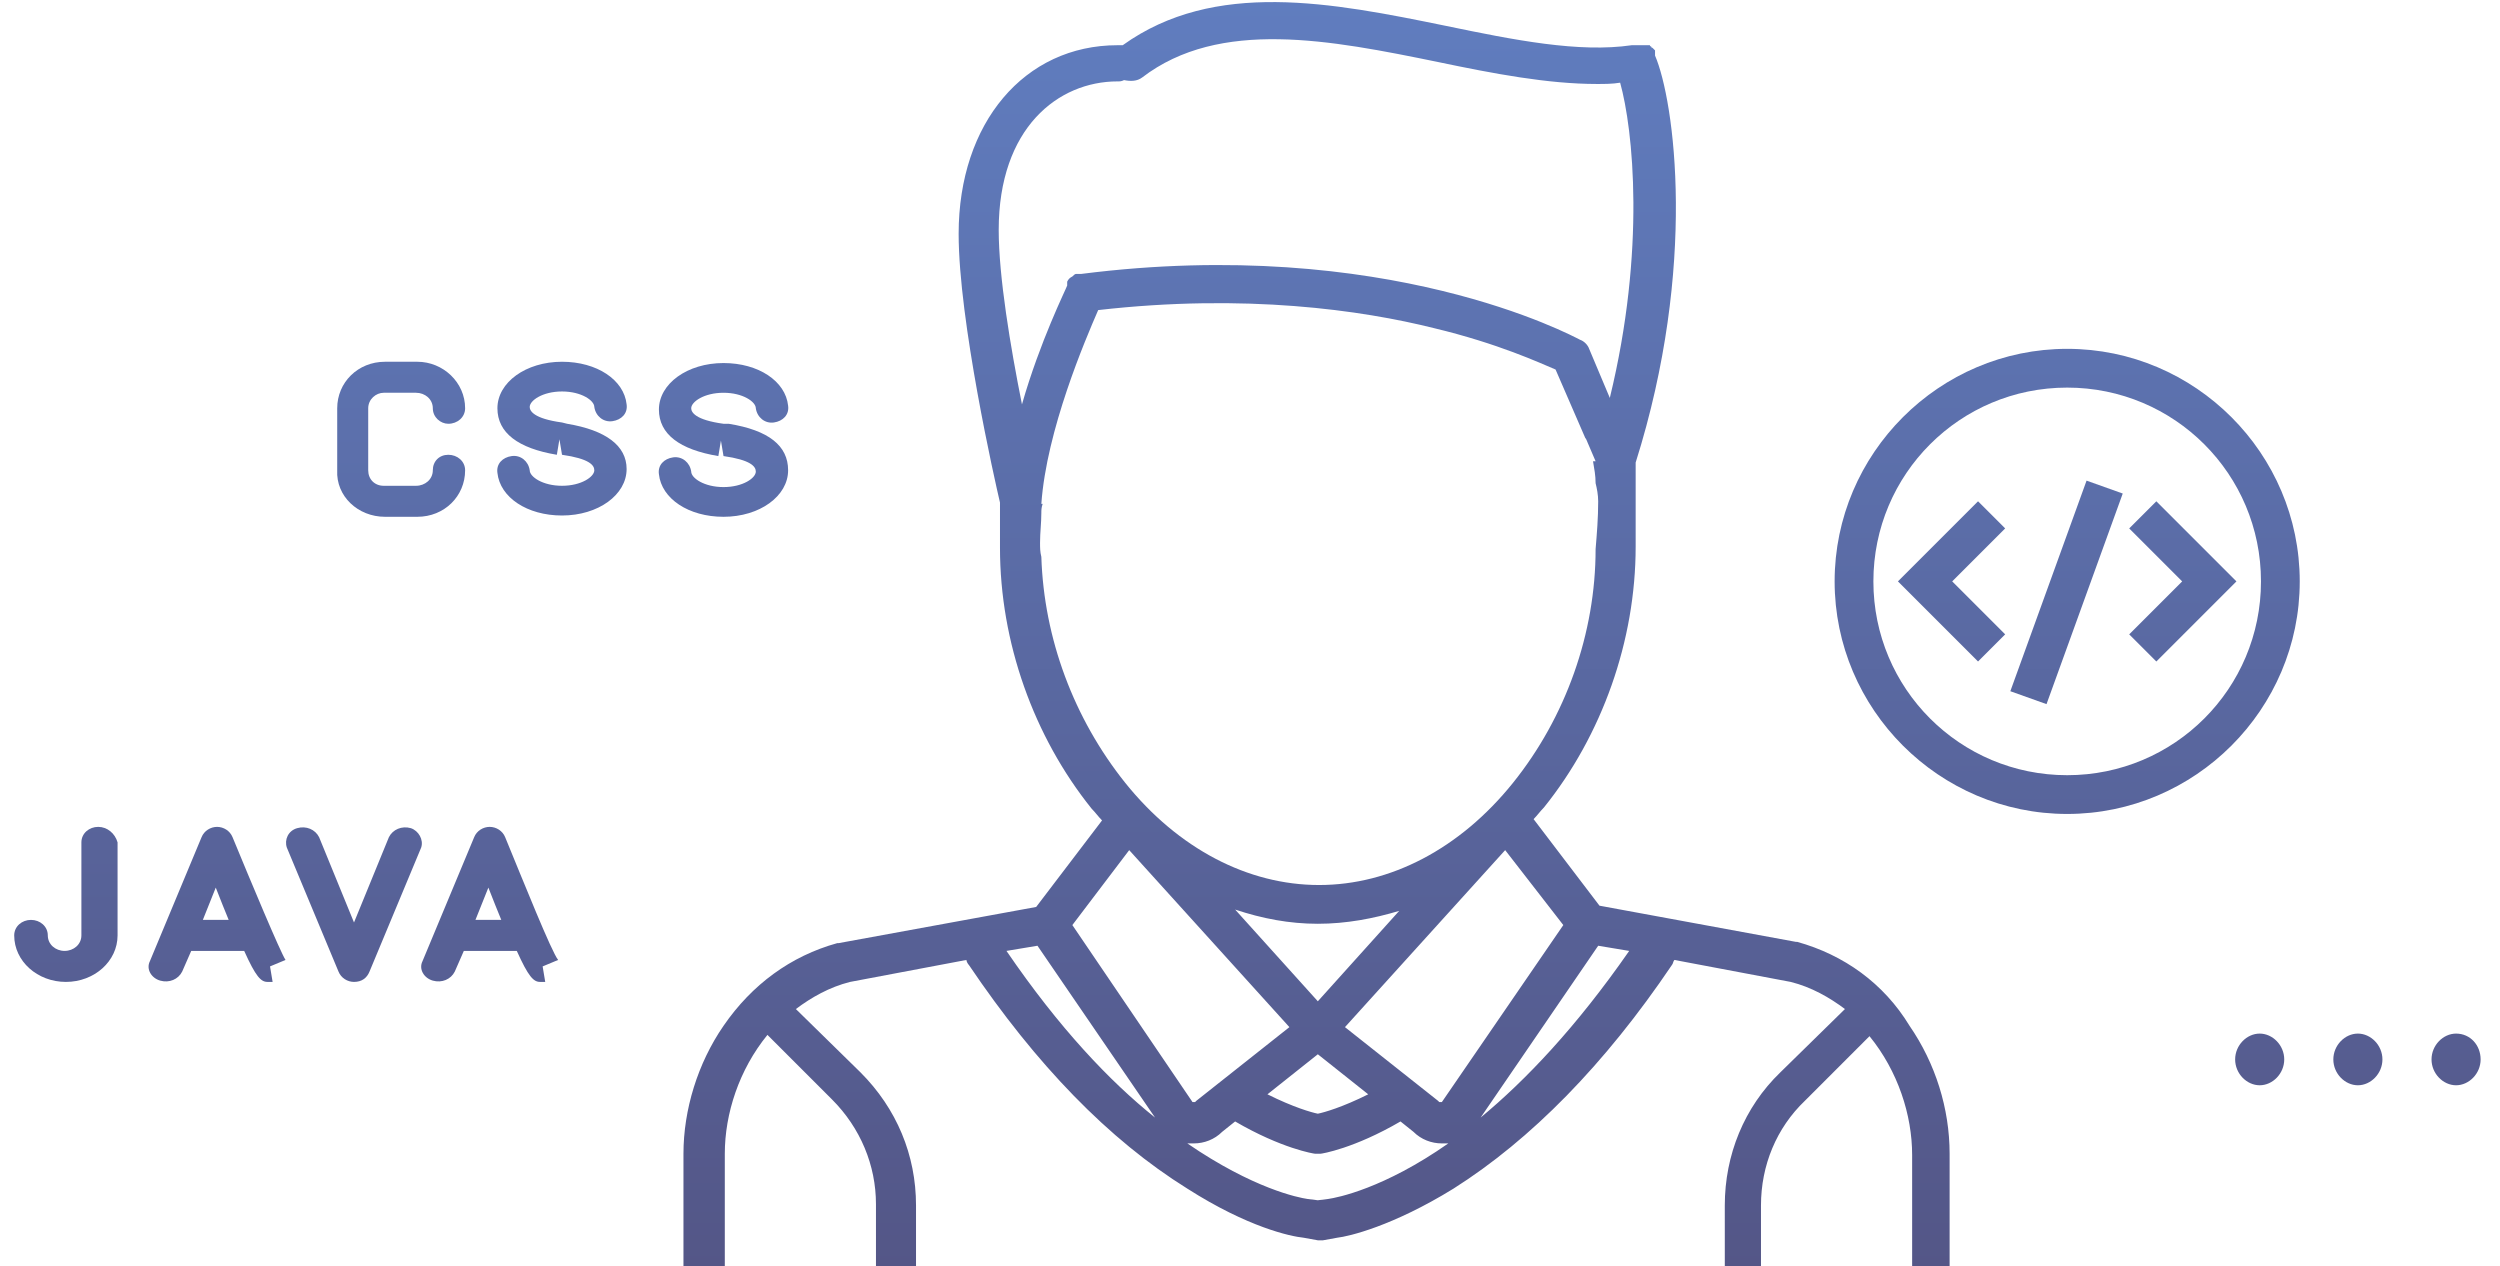 <?xml version="1.0" encoding="utf-8"?>
<!-- Generator: Adobe Illustrator 19.0.1, SVG Export Plug-In . SVG Version: 6.00 Build 0)  -->
<svg version="1.1" id="Слой_1" xmlns="http://www.w3.org/2000/svg" xmlns:xlink="http://www.w3.org/1999/xlink" x="0px" y="0px"
	 viewBox="68 -32 193.5 98" style="enable-background:new 68 -32 193.5 98;" xml:space="preserve">
<style type="text/css">
	.st0{fill:url(#SVGID_1_);}
	.st1{fill:url(#SVGID_2_);}
	.st2{fill:url(#SVGID_3_);}
	.st3{fill:url(#SVGID_4_);}
	.st4{fill:url(#SVGID_5_);}
	.st5{fill:url(#SVGID_6_);}
	.st6{fill:url(#SVGID_7_);}
	.st7{fill:url(#SVGID_8_);}
	.st8{fill:url(#SVGID_9_);}
	.st9{fill:url(#SVGID_10_);}
	.st10{fill:url(#SVGID_11_);}
	.st11{fill:url(#SVGID_12_);}
	.st12{fill:url(#SVGID_13_);}
	.st13{fill:url(#SVGID_14_);}
	.st14{fill:url(#SVGID_15_);}
</style>
<g>
	<g>
		
			<linearGradient id="SVGID_1_" gradientUnits="userSpaceOnUse" x1="73.1" y1="71" x2="73.1" y2="-33.004" gradientTransform="matrix(1 0 0 -1 0 39)">
			<stop  offset="0" style="stop-color:#607DBF"/>
			<stop  offset="0.995" style="stop-color:#535484"/>
		</linearGradient>
		<path class="st0" d="M75.6,32c-0.7,0-1.3,0.5-1.3,1.2v7.2c0,0.7-0.6,1.2-1.3,1.2s-1.3-0.5-1.3-1.2c0-0.7-0.6-1.2-1.3-1.2
			c-0.7,0-1.3,0.5-1.3,1.2c0,2,1.8,3.6,4,3.6c2.2,0,4-1.6,4-3.6v-7.2C76.9,32.5,76.3,32,75.6,32z"/>
		
			<linearGradient id="SVGID_2_" gradientUnits="userSpaceOnUse" x1="105.9" y1="71" x2="105.9" y2="-33.004" gradientTransform="matrix(1 0 0 -1 0 39)">
			<stop  offset="0" style="stop-color:#607DBF"/>
			<stop  offset="0.995" style="stop-color:#535484"/>
		</linearGradient>
		<path class="st1" d="M107.1,32.8c-0.2-0.5-0.7-0.8-1.2-0.8s-1,0.3-1.2,0.8l-4,9.6c-0.3,0.6,0.1,1.3,0.8,1.5
			c0.7,0.2,1.4-0.1,1.7-0.7l0.7-1.6h4.1c0.9,2,1.3,2.4,1.8,2.4h0.4l-0.2-1.2l1.2-0.5C110.7,41.7,108.5,36.2,107.1,32.8z M104.8,39.2
			l1-2.5c0.4,1,0.7,1.8,1,2.5H104.8z"/>
		
			<linearGradient id="SVGID_3_" gradientUnits="userSpaceOnUse" x1="124" y1="71" x2="124" y2="-33.004" gradientTransform="matrix(1 0 0 -1 0 39)">
			<stop  offset="0" style="stop-color:#607DBF"/>
			<stop  offset="0.995" style="stop-color:#535484"/>
		</linearGradient>
		<path class="st2" d="M129,4.4c0-1.9-1.5-3.1-4.6-3.6H124c-2.2-0.3-2.5-0.9-2.5-1.2c0-0.5,1-1.2,2.5-1.2s2.5,0.7,2.5,1.2
			c0.1,0.7,0.7,1.2,1.4,1.1c0.7-0.1,1.2-0.6,1.1-1.3c-0.2-1.9-2.3-3.3-5-3.3c-2.8,0-5,1.6-5,3.6c0,1.9,1.6,3.1,4.6,3.6l0.2-1.2
			l0.2,1.2c2.1,0.3,2.5,0.8,2.5,1.2c0,0.5-1,1.2-2.5,1.2s-2.5-0.7-2.5-1.2c-0.1-0.7-0.7-1.2-1.4-1.1c-0.7,0.1-1.2,0.6-1.1,1.3
			c0.2,1.9,2.3,3.3,5,3.3C126.8,8,129,6.4,129,4.4z"/>
		
			<linearGradient id="SVGID_4_" gradientUnits="userSpaceOnUse" x1="111.5" y1="71" x2="111.5" y2="-33.004" gradientTransform="matrix(1 0 0 -1 0 39)">
			<stop  offset="0" style="stop-color:#607DBF"/>
			<stop  offset="0.995" style="stop-color:#535484"/>
		</linearGradient>
		<path class="st3" d="M111.5-1.7c1.5,0,2.5,0.7,2.5,1.2c0.1,0.7,0.7,1.2,1.4,1.1c0.7-0.1,1.2-0.6,1.1-1.3c-0.2-1.9-2.3-3.3-5-3.3
			c-2.8,0-5,1.6-5,3.6c0,1.9,1.6,3.1,4.6,3.6l0.2-1.2l0.2,1.2c2.1,0.3,2.5,0.8,2.5,1.2c0,0.5-1,1.2-2.5,1.2S109,4.9,109,4.4
			c-0.1-0.7-0.7-1.2-1.4-1.1c-0.7,0.1-1.2,0.6-1.1,1.3c0.2,1.9,2.3,3.3,5,3.3c2.8,0,5-1.6,5-3.6c0-1.8-1.6-3-4.6-3.5l-0.4-0.1
			c-2.2-0.3-2.5-0.9-2.5-1.2C109-1,110-1.7,111.5-1.7z"/>
		
			<linearGradient id="SVGID_5_" gradientUnits="userSpaceOnUse" x1="95.396" y1="71" x2="95.396" y2="-33.004" gradientTransform="matrix(1 0 0 -1 0 39)">
			<stop  offset="0" style="stop-color:#607DBF"/>
			<stop  offset="0.995" style="stop-color:#535484"/>
		</linearGradient>
		<path class="st4" d="M99.8,32.1c-0.7-0.2-1.4,0.1-1.7,0.7l-2.7,6.6l-2.7-6.6c-0.3-0.6-1-0.9-1.7-0.7s-1,0.9-0.8,1.5l4,9.6
			c0.2,0.5,0.7,0.8,1.2,0.8c0.6,0,1-0.3,1.2-0.8l4-9.6C100.8,33,100.4,32.3,99.8,32.1z"/>
		
			<linearGradient id="SVGID_6_" gradientUnits="userSpaceOnUse" x1="84.8" y1="71" x2="84.8" y2="-33.004" gradientTransform="matrix(1 0 0 -1 0 39)">
			<stop  offset="0" style="stop-color:#607DBF"/>
			<stop  offset="0.995" style="stop-color:#535484"/>
		</linearGradient>
		<path class="st5" d="M86,32.8c-0.2-0.5-0.7-0.8-1.2-0.8s-1,0.3-1.2,0.8l-4,9.6c-0.3,0.6,0.1,1.3,0.8,1.5c0.7,0.2,1.4-0.1,1.7-0.7
			l0.7-1.6h4.1c0.9,2,1.3,2.4,1.8,2.4h0.4l-0.2-1.2l1.2-0.5C89.7,41.7,87.4,36.2,86,32.8z M83.7,39.2l1-2.5c0.4,1,0.7,1.8,1,2.5
			H83.7z"/>
		
			<linearGradient id="SVGID_7_" gradientUnits="userSpaceOnUse" x1="99.048" y1="71" x2="99.048" y2="-33.004" gradientTransform="matrix(1 0 0 -1 0 39)">
			<stop  offset="0" style="stop-color:#607DBF"/>
			<stop  offset="0.995" style="stop-color:#535484"/>
		</linearGradient>
		<path class="st6" d="M97.8,8h2.5c2.1,0,3.7-1.6,3.7-3.6c0-0.7-0.6-1.2-1.3-1.2s-1.2,0.5-1.2,1.2c0,0.7-0.6,1.2-1.3,1.2h-2.5
			c-0.7,0-1.2-0.5-1.2-1.2v-4.8c0-0.7,0.6-1.2,1.2-1.2h2.5c0.7,0,1.3,0.5,1.3,1.2c0,0.7,0.6,1.2,1.2,1.2c0.7,0,1.3-0.5,1.3-1.2
			c0-2-1.7-3.6-3.7-3.6h-2.5c-2.1,0-3.7,1.6-3.7,3.6v4.8C94,6.4,95.7,8,97.8,8z"/>
		
			<linearGradient id="SVGID_8_" gradientUnits="userSpaceOnUse" x1="169.85" y1="71" x2="169.85" y2="-33.004" gradientTransform="matrix(1 0 0 -1 0 39)">
			<stop  offset="0" style="stop-color:#607DBF"/>
			<stop  offset="0.995" style="stop-color:#535484"/>
		</linearGradient>
		<path class="st7" d="M121.3,66h2.8v-8.7c0-3.1,1.1-6.5,3.3-9.2l5,5c2.2,2.2,3.4,5.1,3.4,8.1V66h3.1v-4.7c0-3.9-1.5-7.5-4.3-10.3
			l-5-4.9c1.2-0.9,2.6-1.7,4.2-2.1l9-1.7c0,0.1,0.1,0.3,0.2,0.4c5.2,7.7,10.8,13.5,16.9,17.3c4.7,3,8,3.7,9,3.8l1.1,0.2
			c0.1,0,0.2,0,0.2,0c0.1,0,0.2,0,0.2,0l1.1-0.2c0.9-0.1,4.3-0.9,9-3.8c6-3.8,11.7-9.6,16.9-17.3c0.1-0.1,0.1-0.3,0.2-0.4l9,1.7
			c1.6,0.4,3,1.2,4.2,2.1l-5,4.9c-2.8,2.7-4.3,6.4-4.3,10.3V66h2.8v-4.7c0-3.1,1.2-6,3.4-8.1l5-5c2.2,2.7,3.3,6.1,3.3,9.2V66h2.9
			v-8.7c0-3.5-1.1-7-3.1-9.9c-2-3.3-5.1-5.5-8.7-6.5h-0.1l-15.2-2.8l-5.1-6.7c0.3-0.3,0.5-0.6,0.8-0.9c4.5-5.6,7.1-12.9,7.1-20.2
			V3.8c4.8-15.2,3-28,1.5-31.5v-0.1c0,0,0,0,0-0.1c0,0,0,0,0-0.1c0,0,0,0,0-0.1c0,0,0,0-0.1-0.1c0,0,0,0-0.1-0.1c0,0-0.1,0-0.1-0.1
			c0,0-0.1,0-0.1-0.1c0,0,0,0-0.1,0c0,0,0,0-0.1,0h-0.1c0,0,0,0-0.1,0h-0.1c0,0,0,0-0.1,0h-0.1c0,0,0,0-0.1,0h-0.1c0,0,0,0-0.1,0
			c0,0,0,0-0.1,0h-0.1c0,0,0,0-0.1,0h-0.1c-4.1,0.6-9.1-0.4-14.4-1.5c-8.8-1.8-17.9-3.6-25,1.5h-0.4c-7.2,0-12.3,6-12.3,14.6
			c0,6.7,2.8,19.1,3.2,20.8v3.5c0,7.3,2.6,14.6,7.1,20.2c0.3,0.3,0.5,0.6,0.8,0.9l-5.1,6.7L132.9,41h-0.1c-3.6,1-6.6,3.2-8.8,6.4
			c-2,2.9-3.1,6.5-3.1,9.9V66C121,66,121.1,66,121.3,66z M170.8,60.8l-0.8,0.1l-0.8-0.1c-0.7-0.1-4.2-0.8-9.3-4.3c0.1,0,0.1,0,0.2,0
			h0.3c0.8,0,1.6-0.3,2.2-0.9l1-0.8c3.6,2.1,6.1,2.5,6.2,2.5c0.1,0,0.1,0,0.2,0s0.1,0,0.2,0c0.1,0,2.6-0.4,6.2-2.5l1,0.8
			c0.6,0.6,1.4,0.9,2.2,0.9h0.3c0.1,0,0.1,0,0.2,0C175.1,60,171.5,60.7,170.8,60.8z M173.9,52.7c-2,1-3.4,1.4-3.9,1.5
			c-0.5-0.1-1.9-0.5-3.9-1.5l3.9-3.1L173.9,52.7z M163.6,38.4c2.1,0.7,4.2,1.1,6.4,1.1s4.3-0.4,6.3-1l-6.3,7L163.6,38.4z
			 M194.1,41.6c-4.1,5.9-8,10-11.5,12.9l9.1-13.3L194.1,41.6z M189,39.6l-9.4,13.7c0,0,0,0-0.1,0h-0.1l-0.1-0.1l-7.2-5.7l12.4-13.7
			L189,39.6z M145.3-14.2c0-7.9,4.6-11.5,9.2-11.5c0.2,0,0.3,0,0.5-0.1c0.5,0.1,1,0.1,1.4-0.2c6-4.6,14.6-2.9,22.9-1.2
			c4.3,0.9,8.5,1.7,12.3,1.7c0.6,0,1.2,0,1.8-0.1c1,3.6,2,12.9-0.8,24.4L191-5c-0.1-0.3-0.4-0.6-0.7-0.7c-0.6-0.3-15-8.1-38.6-5.1
			h-0.1c0,0,0,0-0.1,0h-0.1c0,0,0,0-0.1,0c-0.1,0-0.2,0.1-0.3,0.2c-0.2,0.1-0.3,0.2-0.4,0.4c0,0,0,0,0,0.1c0,0,0,0,0,0.1v0.1
			c-0.1,0.3-2.1,4.3-3.5,9.2C146.2-5.2,145.3-10.6,145.3-14.2z M148.6,11.1c-0.1-0.4-0.1-0.7-0.1-1.1c0-0.8,0.1-1.5,0.1-2.3
			c0-0.2,0-0.4,0.1-0.7l-0.1,0c0.4-5.7,3.4-12.7,4.4-15c11.4-1.3,20.4,0,26,1.4c5,1.2,8.2,2.7,9.4,3.2l2.3,5.3
			c0.1,0.1,0.1,0.2,0.2,0.4l0.6,1.4l-0.2,0c0.1,0.6,0.2,1.1,0.2,1.7c0.1,0.4,0.2,0.9,0.2,1.4c0,1.3-0.1,2.5-0.2,3.7
			c0,6.5-2.3,13-6.4,18.1c-4.1,5.1-9.5,7.9-15,7.9s-10.9-2.8-15-7.9C151.1,23.6,148.8,17.4,148.6,11.1z M155.4,33.8l12.4,13.7
			l-7.2,5.7l-0.1,0.1c0,0,0,0-0.1,0h-0.1L151,39.6L155.4,33.8z M148.3,41.2l9.1,13.3c-3.5-2.8-7.4-6.9-11.5-12.9L148.3,41.2z"/>
		
			<linearGradient id="SVGID_9_" gradientUnits="userSpaceOnUse" x1="250.5" y1="71" x2="250.5" y2="-33" gradientTransform="matrix(1 0 0 -1 0 39)">
			<stop  offset="0" style="stop-color:#607DBF"/>
			<stop  offset="0.995" style="stop-color:#535484"/>
		</linearGradient>
		<path class="st8" d="M250.5,48c-1,0-1.9,0.9-1.9,2s0.9,2,1.9,2s1.9-0.9,1.9-2S251.5,48,250.5,48z"/>
		
			<linearGradient id="SVGID_10_" gradientUnits="userSpaceOnUse" x1="258.1" y1="71" x2="258.1" y2="-33" gradientTransform="matrix(1 0 0 -1 0 39)">
			<stop  offset="0" style="stop-color:#607DBF"/>
			<stop  offset="0.995" style="stop-color:#535484"/>
		</linearGradient>
		<path class="st9" d="M258.1,48c-1,0-1.9,0.9-1.9,2s0.9,2,1.9,2s1.9-0.9,1.9-2S259.2,48,258.1,48z"/>
		
			<linearGradient id="SVGID_11_" gradientUnits="userSpaceOnUse" x1="236.95" y1="71" x2="236.95" y2="-33.004" gradientTransform="matrix(1 0 0 -1 0 39)">
			<stop  offset="0" style="stop-color:#607DBF"/>
			<stop  offset="0.995" style="stop-color:#535484"/>
		</linearGradient>
		<polygon class="st10" points="232.8,8.9 236.9,13 232.8,17.1 234.9,19.2 241.1,13 234.9,6.8 		"/>
		
			<linearGradient id="SVGID_12_" gradientUnits="userSpaceOnUse" x1="228" y1="71" x2="228" y2="-33.004" gradientTransform="matrix(1 0 0 -1 0 39)">
			<stop  offset="0" style="stop-color:#607DBF"/>
			<stop  offset="0.995" style="stop-color:#535484"/>
		</linearGradient>
		<path class="st11" d="M228-5c-9.9,0-18,8.1-18,18s8.1,18,18,18c9.9,0,18-8.1,18-18S237.9-5,228-5z M228,28c-8.3,0-15-6.7-15-15
			s6.7-15,15-15s15,6.7,15,15S236.3,28,228,28z"/>
		
			<linearGradient id="SVGID_13_" gradientUnits="userSpaceOnUse" x1="242.9" y1="71" x2="242.9" y2="-33" gradientTransform="matrix(1 0 0 -1 0 39)">
			<stop  offset="0" style="stop-color:#607DBF"/>
			<stop  offset="0.995" style="stop-color:#535484"/>
		</linearGradient>
		<path class="st12" d="M242.9,48c-1,0-1.9,0.9-1.9,2s0.9,2,1.9,2s1.9-0.9,1.9-2S243.9,48,242.9,48z"/>
		
			<linearGradient id="SVGID_14_" gradientUnits="userSpaceOnUse" x1="227.95" y1="71" x2="227.95" y2="-33.004" gradientTransform="matrix(1 0 0 -1 0 39)">
			<stop  offset="0" style="stop-color:#607DBF"/>
			<stop  offset="0.995" style="stop-color:#535484"/>
		</linearGradient>
		<polygon class="st13" points="223.6,21.5 226.4,22.5 232.3,6.2 229.5,5.2 		"/>
		
			<linearGradient id="SVGID_15_" gradientUnits="userSpaceOnUse" x1="219.05" y1="71" x2="219.05" y2="-33.004" gradientTransform="matrix(1 0 0 -1 0 39)">
			<stop  offset="0" style="stop-color:#607DBF"/>
			<stop  offset="0.995" style="stop-color:#535484"/>
		</linearGradient>
		<polygon class="st14" points="221.1,6.8 214.9,13 221.1,19.2 223.2,17.1 219.1,13 223.2,8.9 		"/>
	</g>
</g>
</svg>
